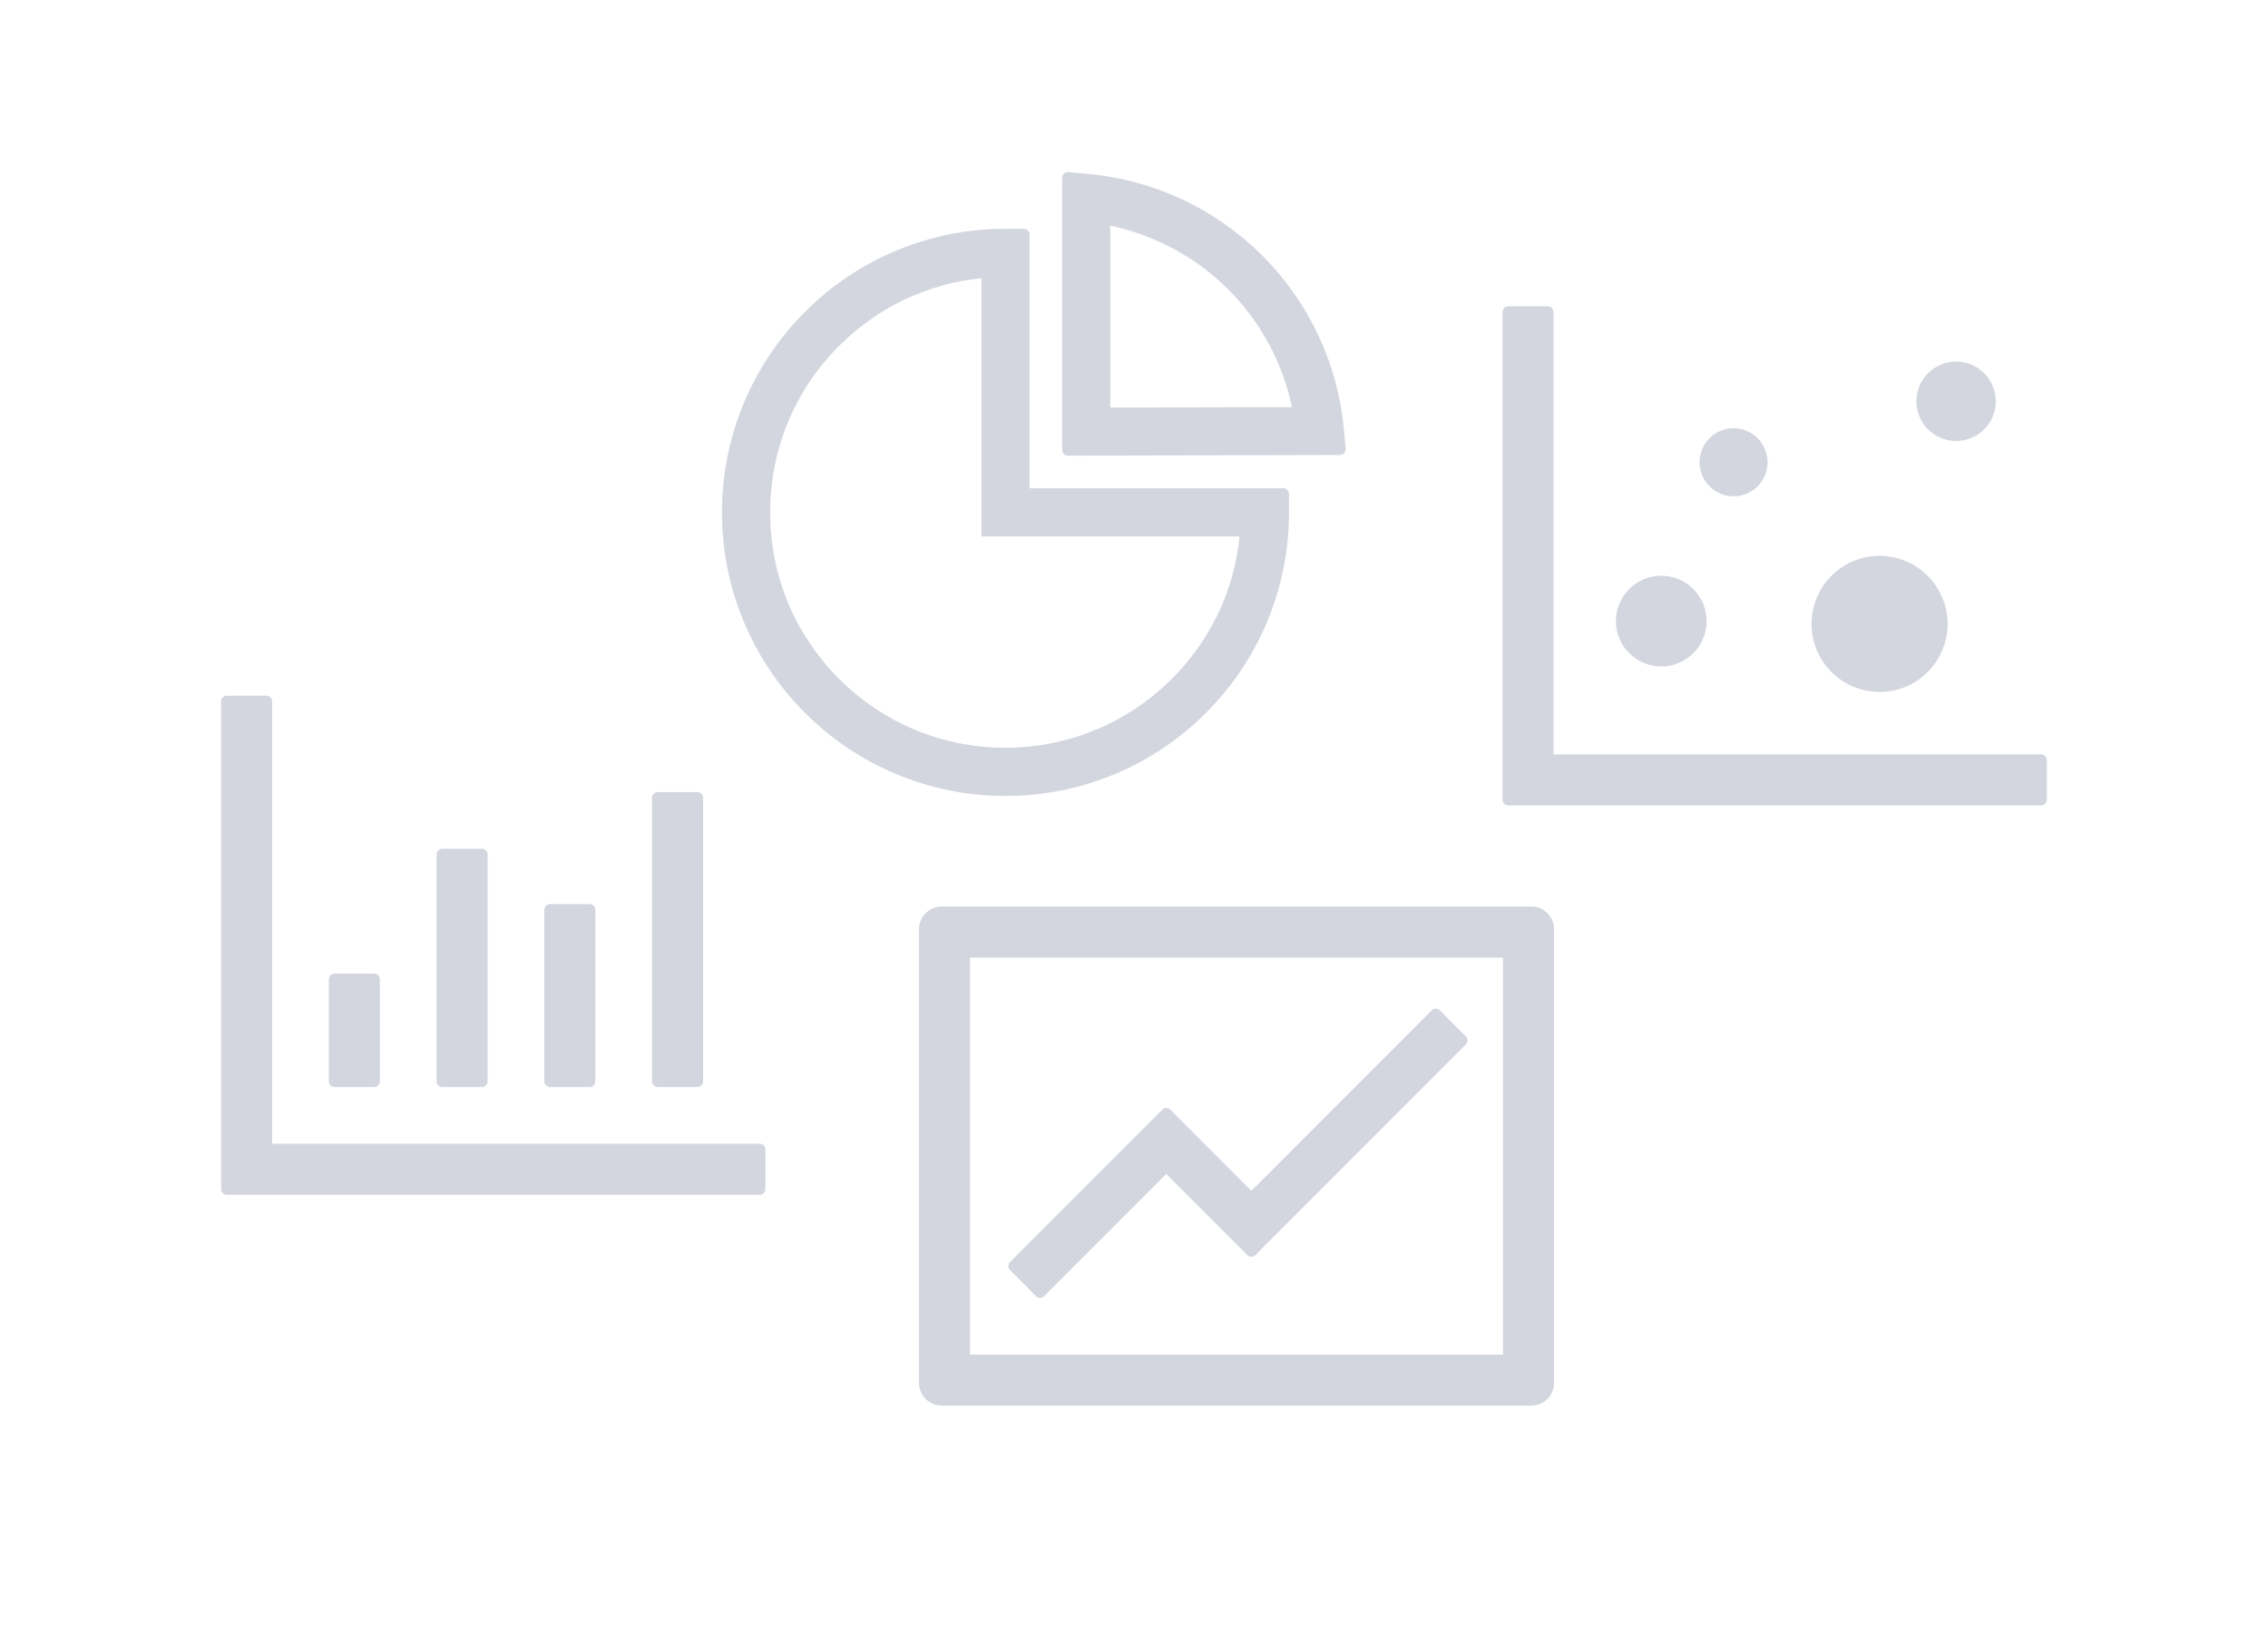 <svg width="84" height="61" viewBox="0 0 84 61" fill="none" xmlns="http://www.w3.org/2000/svg">
<g opacity="0.5">
<path d="M28.14 42.35H10.079V25.97C10.079 25.854 9.985 25.76 9.869 25.76H8.399C8.284 25.76 8.189 25.854 8.189 25.97V44.03C8.189 44.145 8.284 44.24 8.399 44.24H28.14C28.255 44.24 28.349 44.145 28.349 44.03V42.56C28.349 42.444 28.255 42.35 28.14 42.35ZM12.389 40.25H13.86C13.975 40.25 14.069 40.155 14.069 40.04V36.26C14.069 36.144 13.975 36.05 13.86 36.05H12.389C12.274 36.05 12.18 36.144 12.18 36.26V40.04C12.18 40.155 12.274 40.25 12.389 40.25ZM16.38 40.25H17.849C17.965 40.25 18.059 40.155 18.059 40.04V31.64C18.059 31.524 17.965 31.43 17.849 31.43H16.38C16.264 31.43 16.169 31.524 16.169 31.64V40.04C16.169 40.155 16.264 40.25 16.38 40.25ZM20.369 40.25H21.84C21.955 40.25 22.049 40.155 22.049 40.04V33.687C22.049 33.572 21.955 33.477 21.84 33.477H20.369C20.254 33.477 20.16 33.572 20.16 33.687V40.04C20.16 40.155 20.254 40.25 20.369 40.25ZM24.36 40.25H25.829C25.945 40.25 26.04 40.155 26.04 40.04V29.54C26.04 29.424 25.945 29.33 25.829 29.33H24.36C24.244 29.33 24.149 29.424 24.149 29.54V40.04C24.149 40.155 24.244 40.25 24.36 40.25Z" fill="#A9ADC0"/>
</g>
<g opacity="0.5">
<path d="M56.717 33.566H34.877C34.413 33.566 34.037 33.942 34.037 34.406V51.206C34.037 51.671 34.413 52.046 34.877 52.046H56.717C57.182 52.046 57.557 51.671 57.557 51.206V34.406C57.557 33.942 57.182 33.566 56.717 33.566ZM55.667 50.156H35.927V35.456H55.667V50.156ZM38.371 47.996C38.452 48.077 38.586 48.077 38.668 47.996L43.196 43.468L46.199 46.474C46.28 46.555 46.414 46.555 46.495 46.474L54.292 38.672C54.373 38.591 54.373 38.457 54.292 38.375L53.326 37.409C53.286 37.37 53.233 37.348 53.177 37.348C53.122 37.348 53.069 37.37 53.029 37.409L46.348 44.093L43.345 41.087C43.306 41.048 43.253 41.026 43.197 41.026C43.142 41.026 43.088 41.048 43.049 41.087L37.408 46.731C37.368 46.77 37.347 46.824 37.347 46.879C37.347 46.935 37.368 46.988 37.408 47.027L38.371 47.996Z" fill="#A9ADC0"/>
</g>
<g opacity="0.5">
<path d="M47.53 18.079H38.133V8.682C38.133 8.566 38.038 8.472 37.923 8.472H37.24C35.861 8.47 34.496 8.74 33.222 9.268C31.948 9.795 30.79 10.569 29.817 11.546C28.858 12.502 28.094 13.635 27.567 14.882C27.019 16.176 26.738 17.567 26.74 18.972C26.738 20.351 27.008 21.717 27.536 22.991C28.064 24.265 28.838 25.422 29.814 26.395C30.777 27.359 31.901 28.117 33.151 28.645C34.444 29.193 35.835 29.474 37.24 29.472C38.619 29.474 39.985 29.204 41.259 28.676C42.533 28.149 43.69 27.374 44.664 26.398C45.627 25.435 46.386 24.311 46.913 23.062C47.462 21.768 47.743 20.377 47.74 18.972V18.289C47.74 18.174 47.646 18.079 47.53 18.079ZM43.375 25.162C42.562 25.968 41.598 26.606 40.538 27.04C39.478 27.473 38.343 27.693 37.198 27.687C34.886 27.676 32.712 26.771 31.077 25.135C29.431 23.489 28.525 21.3 28.525 18.972C28.525 16.643 29.431 14.454 31.077 12.808C32.51 11.375 34.355 10.501 36.348 10.302V19.864H45.911C45.709 21.867 44.827 23.723 43.375 25.162ZM49.84 16.62L49.772 15.88C49.549 13.462 48.475 11.181 46.748 9.459C45.02 7.734 42.743 6.666 40.312 6.44L39.569 6.372C39.445 6.361 39.34 6.456 39.34 6.579V16.662C39.34 16.777 39.435 16.872 39.55 16.872L49.63 16.846C49.754 16.846 49.851 16.741 49.84 16.62ZM41.12 15.092V8.356C42.774 8.702 44.291 9.521 45.488 10.714C46.688 11.911 47.509 13.433 47.85 15.074L41.12 15.092Z" fill="#A9ADC0"/>
</g>
<g opacity="0.5">
<path d="M75.598 27.932H57.538V11.552C57.538 11.436 57.444 11.342 57.328 11.342H55.858C55.743 11.342 55.648 11.436 55.648 11.552V29.612C55.648 29.727 55.743 29.822 55.858 29.822H75.598C75.714 29.822 75.808 29.727 75.808 29.612V28.142C75.808 28.026 75.714 27.932 75.598 27.932ZM59.848 22.997C59.848 23.442 60.025 23.87 60.34 24.185C60.656 24.5 61.083 24.677 61.528 24.677C61.974 24.677 62.401 24.5 62.716 24.185C63.031 23.87 63.208 23.442 63.208 22.997C63.208 22.551 63.031 22.124 62.716 21.809C62.401 21.494 61.974 21.317 61.528 21.317C61.083 21.317 60.656 21.494 60.34 21.809C60.025 22.124 59.848 22.551 59.848 22.997ZM62.946 17.117C62.946 17.451 63.079 17.771 63.315 18.008C63.551 18.244 63.872 18.377 64.206 18.377C64.54 18.377 64.861 18.244 65.097 18.008C65.333 17.771 65.466 17.451 65.466 17.117C65.466 16.783 65.333 16.462 65.097 16.226C64.861 15.989 64.54 15.857 64.206 15.857C63.872 15.857 63.551 15.989 63.315 16.226C63.079 16.462 62.946 16.783 62.946 17.117ZM67.093 23.102C67.093 23.77 67.359 24.411 67.832 24.884C68.304 25.356 68.945 25.622 69.613 25.622C70.282 25.622 70.923 25.356 71.395 24.884C71.868 24.411 72.133 23.77 72.133 23.102C72.133 22.433 71.868 21.793 71.395 21.32C70.923 20.847 70.282 20.582 69.613 20.582C68.945 20.582 68.304 20.847 67.832 21.32C67.359 21.793 67.093 22.433 67.093 23.102ZM70.978 14.859C70.978 15.249 71.133 15.623 71.409 15.899C71.685 16.174 72.059 16.329 72.448 16.329C72.838 16.329 73.212 16.174 73.488 15.899C73.764 15.623 73.918 15.249 73.918 14.859C73.918 14.469 73.764 14.095 73.488 13.82C73.212 13.544 72.838 13.389 72.448 13.389C72.059 13.389 71.685 13.544 71.409 13.82C71.133 14.095 70.978 14.469 70.978 14.859Z" fill="#A9ADC0"/>
</g>
</svg>
